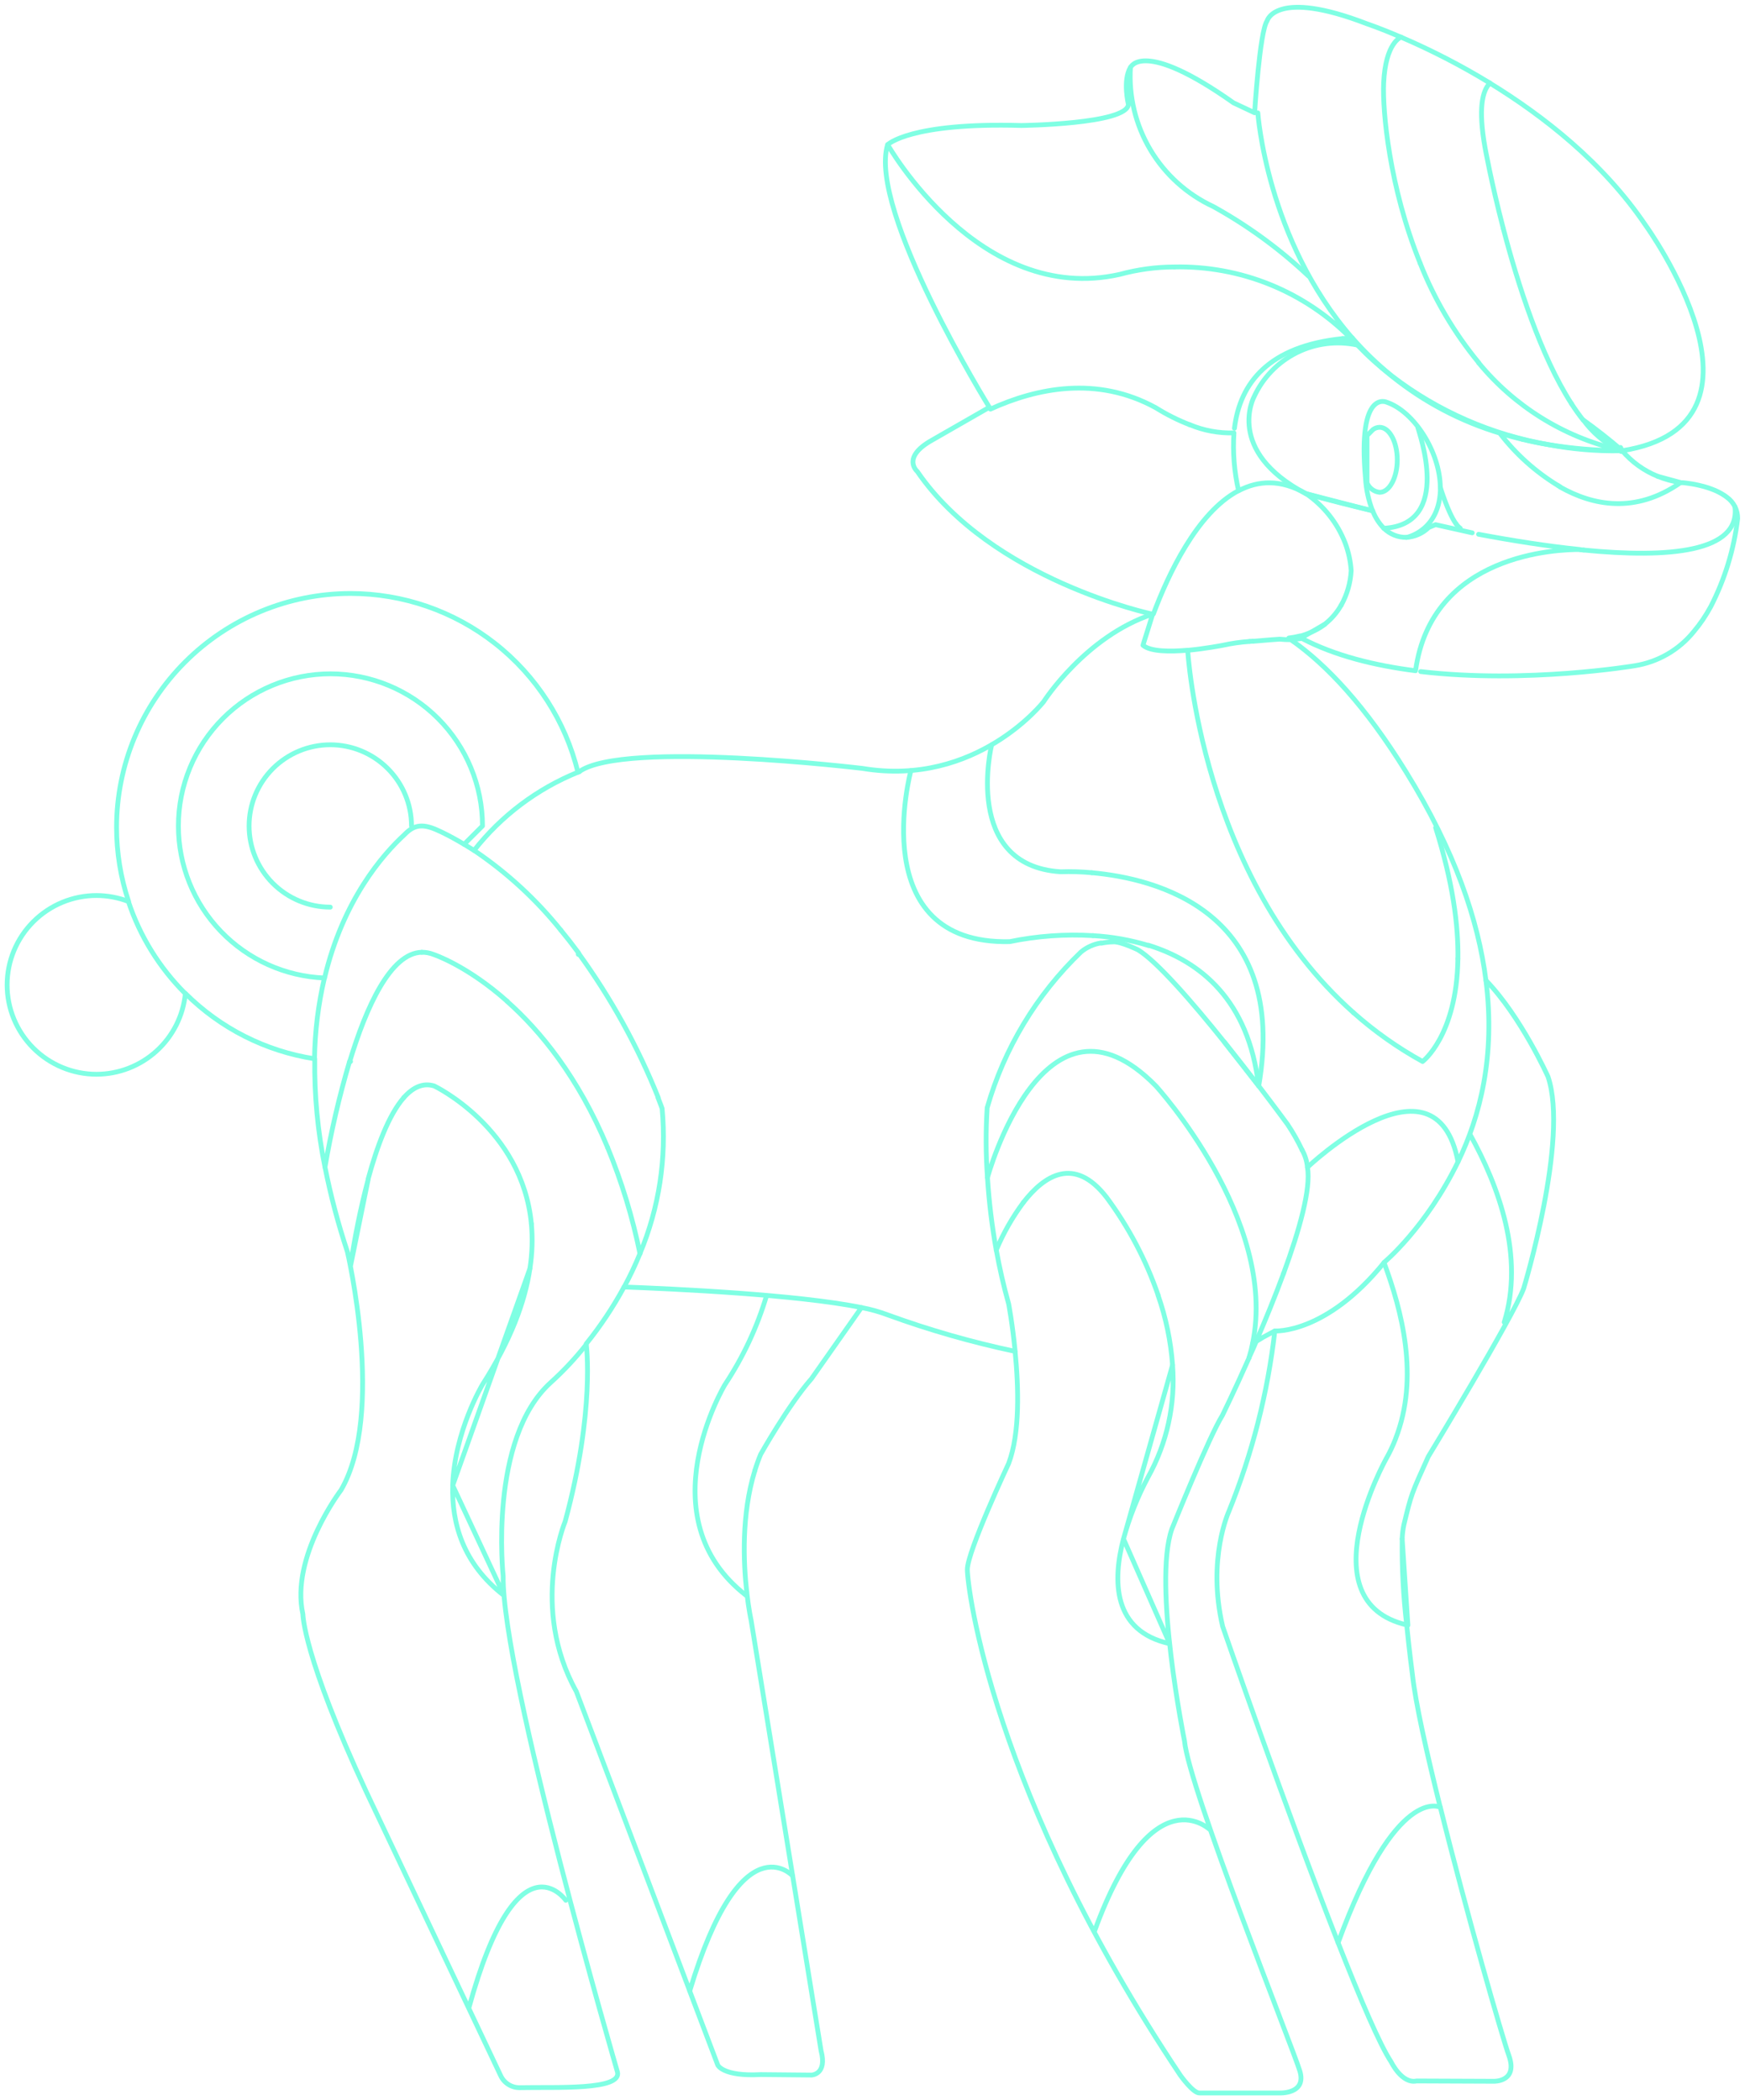 <svg width="182" height="219" viewBox="0 0 182 219" fill="none" xmlns="http://www.w3.org/2000/svg">
<g opacity="0.5" clip-path="url(#clip0_1463_121704)">
<path d="M78.729 153.35C78.903 152.775 79.105 152.21 79.335 151.656C79.335 151.656 82.211 146.52 84.641 143.761L89.847 136.351C83.231 134.99 70.093 134.389 65.088 134.203C63.954 136.294 62.633 138.278 61.141 140.131V140.131C61.141 140.131 62.094 147.059 58.944 158.657C58.944 158.657 55.214 167.604 60.11 176.385L71.937 207.611C77.31 189.748 82.677 195.615 82.677 195.615" stroke="#00FFC8" stroke-width="0.5" stroke-linecap="round" stroke-linejoin="round"/>
<path d="M71.938 207.627L74.859 215.337C74.859 215.337 75.377 216.548 79.336 216.331L84.641 216.382C84.641 216.382 86.299 216.331 85.635 213.845L78.341 168.971C78.341 168.971 78.087 167.832 77.885 166.03L77.859 166.397C67.285 158.243 75.606 144.392 75.606 144.392C77.501 141.531 78.964 138.407 79.947 135.119" stroke="#00FFC8" stroke-width="0.5" stroke-linecap="round" stroke-linejoin="round"/>
<path d="M139.562 202.584C141.872 208.461 143.929 213.271 145.095 215.01C145.095 215.01 146.204 217.33 147.747 216.998L155.819 217.03C155.819 217.03 158.358 217.107 157.373 214.348C156.715 212.525 152.975 199.565 150.224 188.459" stroke="#00FFC8" stroke-width="0.5" stroke-linecap="round" stroke-linejoin="round"/>
<path d="M146.245 160.469C146.262 159.976 146.321 159.486 146.421 159.004C147.198 155.799 147.198 155.799 148.965 151.895C148.965 151.895 157.746 137.433 158.912 134.368C158.912 134.368 163.663 118.794 161.456 112.28C161.456 112.28 158.643 106.01 154.98 102.231C155.985 110.127 154.358 116.438 152.068 121.15C148.727 128.026 144.349 131.65 144.349 131.65C146.198 136.657 148.064 143.61 145.556 150.025M132.962 138.79C132.221 145.234 130.614 151.549 128.185 157.564C128.185 157.564 125.864 162.535 127.522 169.607C127.522 169.607 134.21 188.956 139.562 202.584C145.613 186.015 150.214 188.459 150.214 188.459C148.799 182.764 147.623 177.54 147.307 174.578C147.307 174.578 147.001 172.295 146.717 169.442C136.246 166.998 144.577 152.107 144.577 152.107C144.953 151.441 145.28 150.749 145.556 150.036M153.306 118.266C156.353 123.749 159.005 131.055 156.886 137.884" stroke="#00FFC8" stroke-width="0.5" stroke-linecap="round" stroke-linejoin="round"/>
<path d="M13.39 94.003C12.33 93.595 11.204 93.385 10.069 93.382C7.596 93.382 5.224 94.364 3.475 96.112C1.726 97.859 0.743 100.23 0.743 102.702C0.743 105.174 1.726 107.544 3.475 109.292C5.224 111.04 7.596 112.022 10.069 112.022C12.381 112.017 14.609 111.154 16.321 109.601C18.033 108.047 19.106 105.913 19.332 103.613C16.627 100.918 14.592 97.627 13.39 94.003Z" stroke="#00FFC8" stroke-width="0.5" stroke-linecap="round" stroke-linejoin="round"/>
<path d="M19.332 103.587C22.986 107.229 27.703 109.617 32.802 110.406C32.843 107.569 33.19 104.745 33.838 101.982C29.742 101.816 25.869 100.073 23.03 97.118C20.191 94.163 18.606 90.225 18.607 86.128C18.606 84.045 19.016 81.982 19.813 80.058C20.61 78.133 21.779 76.384 23.253 74.911C24.726 73.437 26.476 72.269 28.402 71.472C30.327 70.674 32.391 70.264 34.475 70.264C38.681 70.271 42.712 71.945 45.683 74.919C48.654 77.894 50.323 81.925 50.323 86.128L48.407 88.039C48.754 88.246 49.09 88.463 49.443 88.681C52.281 85.065 56.015 82.254 60.276 80.526C58.984 75.213 55.945 70.487 51.645 67.107C47.345 63.727 42.034 61.888 36.563 61.886C30.09 61.886 23.882 64.456 19.305 69.031C14.728 73.605 12.157 79.809 12.157 86.278C12.158 88.897 12.579 91.498 13.405 93.983" stroke="#00FFC8" stroke-width="0.5" stroke-linecap="round" stroke-linejoin="round"/>
<path d="M60.358 99.429C63.727 104.076 66.511 109.119 68.648 114.445" stroke="#00FFC8" stroke-width="0.5" stroke-linecap="round" stroke-linejoin="round"/>
<path d="M141.168 105.601C125.211 91.446 123.875 67.804 123.875 67.804C122.02 67.965 119.984 67.955 119.212 67.287C119.212 67.287 119.367 66.728 119.668 65.816L120.222 64.04C113.202 66.35 108.85 73.168 108.85 73.168C108.85 73.168 101.887 82.115 89.951 80.127C89.951 80.127 65.083 77.145 60.421 80.459" stroke="#00FFC8" stroke-width="0.5" stroke-linecap="round" stroke-linejoin="round"/>
<path d="M113.87 91.005C120.45 91.59 134.438 94.956 131.283 113.243C133.07 115.579 134.293 117.251 134.293 117.251C134.862 118.103 135.368 118.996 135.806 119.923" stroke="#00FFC8" stroke-width="0.5" stroke-linecap="round" stroke-linejoin="round"/>
<path d="M113.87 91.005C112.787 90.903 111.699 90.87 110.612 90.907C100.333 90.244 103.426 77.668 103.426 77.668" stroke="#00FFC8" stroke-width="0.5" stroke-linecap="round" stroke-linejoin="round"/>
<path d="M113.99 97.566C115.963 97.676 117.917 98.023 119.807 98.601" stroke="#00FFC8" stroke-width="0.5" stroke-linecap="round" stroke-linejoin="round"/>
<path d="M113.99 97.566C111.08 97.391 108.161 97.602 105.307 98.192C90.055 98.523 95.007 80.355 95.007 80.355" stroke="#00FFC8" stroke-width="0.5" stroke-linecap="round" stroke-linejoin="round"/>
<path d="M103.908 130.35C103.458 127.852 103.152 125.33 102.991 122.796C102.816 120.371 102.806 117.937 102.96 115.511C104.729 109.331 108.104 103.729 112.741 99.274C113.336 98.781 114.051 98.456 114.813 98.332" stroke="#00FFC8" stroke-width="0.5" stroke-linecap="round" stroke-linejoin="round"/>
<path d="M58.498 97.001C59.141 97.781 59.754 98.568 60.338 99.362" stroke="#00FFC8" stroke-width="0.5" stroke-linecap="round" stroke-linejoin="round"/>
<path d="M60.436 80.469L60.26 80.531" stroke="#00FFC8" stroke-width="0.5" stroke-linecap="round" stroke-linejoin="round"/>
<path d="M89.847 136.351C90.785 136.525 91.706 136.781 92.598 137.118C96.929 138.695 101.367 139.965 105.876 140.918C105.602 138.07 105.198 135.958 105.198 135.958C104.654 134.027 104.234 132.137 103.908 130.335" stroke="#00FFC8" stroke-width="0.5" stroke-linecap="round" stroke-linejoin="round"/>
<path d="M133.868 132.799C132.977 135.217 131.972 137.672 131.019 139.877C131.257 139.743 131.495 139.603 131.723 139.453C131.723 139.453 132.2 139.204 132.962 138.79C132.962 138.79 138.298 139.142 144.359 131.65" stroke="#00FFC8" stroke-width="0.5" stroke-linecap="round" stroke-linejoin="round"/>
<path d="M154.98 102.231C154.187 95.966 151.736 88.712 146.644 80.484C142.442 73.686 138.401 69.332 134.63 66.707C134.24 66.707 133.851 66.688 133.464 66.65C133.464 66.65 132.117 66.738 130.682 66.872" stroke="#00FFC8" stroke-width="0.5" stroke-linecap="round" stroke-linejoin="round"/>
<path d="M149.732 86.299C151.529 91.994 152.115 96.499 152.058 99.978" stroke="#00FFC8" stroke-width="0.5" stroke-linecap="round" stroke-linejoin="round"/>
<path d="M130.34 66.888C129.383 66.954 128.433 67.091 127.496 67.297C127.496 67.297 125.776 67.633 123.869 67.815" stroke="#00FFC8" stroke-width="0.5" stroke-linecap="round" stroke-linejoin="round"/>
<path d="M32.828 110.406C32.777 114.201 33.135 117.99 33.895 121.709C34.53 117.987 35.387 114.306 36.46 110.686" stroke="#00FFC8" stroke-width="0.5" stroke-linecap="round" stroke-linejoin="round"/>
<path d="M33.9 121.724C34.494 124.704 35.272 127.644 36.232 130.527C36.232 130.527 40.211 147.426 35.569 155.379C35.569 155.379 30.264 162.338 31.59 168.323C31.59 168.323 31.59 172.631 38.221 186.88L52.209 216.424C52.382 216.806 52.662 217.13 53.015 217.356C53.368 217.582 53.779 217.701 54.199 217.697C57.929 217.615 64.923 218.008 64.394 216.041C64.394 216.041 52.349 174.728 52.479 164.347C52.479 164.347 50.924 150.041 57.452 144.154C58.79 142.945 60.024 141.625 61.141 140.209M48.909 209.356C53.96 190.96 59.011 198.157 59.011 198.157M36.548 132.069C36.988 129.02 37.604 125.998 38.392 123.019L36.548 132.069ZM52.572 166.382C48.267 163.058 47.096 158.791 47.22 154.903L52.572 166.382ZM55.271 132.276C54.753 135.777 53.256 139.795 50.323 144.377C50.323 144.377 47.401 149.244 47.215 154.903L55.271 132.276Z" stroke="#00FFC8" stroke-width="0.5" stroke-linecap="round" stroke-linejoin="round"/>
<path d="M65.088 134.218C65.704 133.084 66.258 131.918 66.746 130.723" stroke="#00FFC8" stroke-width="0.5" stroke-linecap="round" stroke-linejoin="round"/>
<path d="M63.373 119.659C64.846 123.23 65.975 126.933 66.746 130.718C68.745 125.942 69.538 120.748 69.057 115.594C69.057 115.594 68.917 115.185 68.627 114.46" stroke="#00FFC8" stroke-width="0.5" stroke-linecap="round" stroke-linejoin="round"/>
<path d="M43.992 99.3C44.406 99.295 44.815 99.371 45.2 99.523C45.2 99.523 48.655 100.641 52.903 104.415" stroke="#00FFC8" stroke-width="0.5" stroke-linecap="round" stroke-linejoin="round"/>
<path d="M58.498 97.001C55.917 93.789 52.866 90.984 49.448 88.681" stroke="#00FFC8" stroke-width="0.5" stroke-linecap="round" stroke-linejoin="round"/>
<path d="M169.014 46.669L169.19 47.001C186.655 44.236 171.62 23.473 171.62 23.473C167.196 16.934 160.953 12.082 155.389 8.665" stroke="#00FFC8" stroke-width="0.5" stroke-linecap="round" stroke-linejoin="round"/>
<path d="M156.788 23.825C155.529 19 154.881 15.365 154.881 15.365C154.166 11.337 154.596 9.457 155.399 8.665C152.426 6.85 149.327 5.249 146.126 3.876" stroke="#00FFC8" stroke-width="0.5" stroke-linecap="round" stroke-linejoin="round"/>
<path d="M128.75 44.66C129.325 39.933 132.314 36.102 140.018 35.309" stroke="#00FFC8" stroke-width="0.5" stroke-linecap="round" stroke-linejoin="round"/>
<path d="M103.296 42.662C108.073 40.482 114.399 39.136 120.559 42.527C121.676 43.227 122.857 43.818 124.087 44.293" stroke="#00FFC8" stroke-width="0.5" stroke-linecap="round" stroke-linejoin="round"/>
<path d="M122.497 27.838C120.571 27.842 118.655 28.102 116.798 28.609C102.115 31.923 92.578 15.075 92.578 15.075C90.479 21.925 103.188 42.47 103.188 42.47L97.22 45.892C93.961 47.715 95.665 49.154 95.665 49.154C103.437 60.504 120.217 64.045 120.217 64.045L120.3 64.014C121.802 60.002 124.823 53.452 129.18 51.163C128.726 49.19 128.564 47.162 128.698 45.142C127.117 45.19 125.545 44.898 124.087 44.287" stroke="#00FFC8" stroke-width="0.5" stroke-linecap="round" stroke-linejoin="round"/>
<path d="M136.469 28.785C133.477 25.964 130.142 23.528 126.542 21.537C123.806 20.268 121.517 18.202 119.976 15.61C118.435 13.019 117.714 10.022 117.906 7.013C117.077 8.396 117.689 10.881 117.689 10.881C117.575 12.952 106.524 13.087 106.524 13.087C94.919 12.755 92.598 15.075 92.598 15.075" stroke="#00FFC8" stroke-width="0.5" stroke-linecap="round" stroke-linejoin="round"/>
<path d="M148.126 27.465C144.888 19.486 144.183 11.544 144.313 8.665C144.499 4.44 146.11 3.881 146.126 3.876C143.94 2.939 142.572 2.483 142.572 2.483C133.008 -1.214 132.153 2.183 132.153 2.183C131.381 3.286 130.853 11.761 130.853 11.761L128.656 10.726C119.139 3.995 117.922 7.024 117.922 7.024" stroke="#00FFC8" stroke-width="0.5" stroke-linecap="round" stroke-linejoin="round"/>
<path d="M122.496 27.838C125.896 27.767 129.275 28.386 132.428 29.657C135.581 30.929 138.444 32.827 140.841 35.237H141.033C132.096 24.99 131.19 11.772 131.19 11.772" stroke="#00FFC8" stroke-width="0.5" stroke-linecap="round" stroke-linejoin="round"/>
<path d="M148.177 70.031C159.202 71.325 170.517 69.42 170.517 69.42C172.944 69.031 175.14 67.754 176.677 65.837C177.013 65.438 177.328 65.021 177.62 64.589C177.91 64.159 178.174 63.714 178.423 63.264C179.902 60.391 180.855 57.276 181.236 54.068C181.24 53.636 181.14 53.209 180.944 52.823C180.749 52.437 180.463 52.104 180.112 51.852L179.879 51.681C179.464 51.406 179.019 51.18 178.552 51.008C178.277 50.903 177.997 50.811 177.713 50.733C177.526 50.682 177.345 50.64 177.169 50.599C176.91 50.537 176.651 50.49 176.428 50.454L176.008 50.392L175.822 50.366L175.527 50.335H175.268C170.543 53.623 166.108 52.701 162.73 50.791" stroke="#00FFC8" stroke-width="0.5" stroke-linecap="round" stroke-linejoin="round"/>
<path d="M180.951 52.846C181.511 57.573 174.076 58.236 165.15 57.356" stroke="#00FFC8" stroke-width="0.5" stroke-linecap="round" stroke-linejoin="round"/>
<path d="M130.268 141.586C130.511 141.037 130.786 140.468 131.019 139.877C130.894 139.945 130.77 140.017 130.646 140.079C130.545 140.588 130.419 141.09 130.268 141.586V141.586Z" stroke="#00FFC8" stroke-width="0.5" stroke-linecap="round" stroke-linejoin="round"/>
<path d="M105.876 140.949C106.234 144.599 106.395 149.451 105.198 152.609C105.198 152.609 100.893 161.779 100.893 163.658C100.893 165.538 103.431 186.958 123.102 216.398C123.102 216.398 124.455 218.303 125.118 218.251H133.355C133.355 218.251 136.339 218.443 135.562 215.932C134.785 213.421 123.988 186.419 123.543 181.552C123.543 181.552 120.227 165.201 122.217 159.459C122.217 159.459 126.087 149.824 127.496 147.587C127.496 147.587 128.724 145.086 130.267 141.607M114.161 201.362C120.212 184.793 126.263 190.856 126.263 190.856M121.994 171.399C116.046 170.089 116.031 164.849 117.176 160.464L121.994 171.399ZM122.294 142.342C122.611 146.411 121.719 150.483 119.73 154.048C118.641 156.09 117.785 158.247 117.176 160.479L122.294 142.342Z" stroke="#00FFC8" stroke-width="0.5" stroke-linecap="round" stroke-linejoin="round"/>
<path d="M133.868 132.799C135.521 128.3 136.749 123.956 136.365 121.724C136.31 121.091 136.119 120.476 135.806 119.923" stroke="#00FFC8" stroke-width="0.5" stroke-linecap="round" stroke-linejoin="round"/>
<path d="M172.89 49.667C171.46 49.089 170.191 48.174 169.191 47.001L169.144 47.026V47.078H169.087" stroke="#00FFC8" stroke-width="0.5" stroke-linecap="round" stroke-linejoin="round"/>
<path d="M138.168 65.112C137.724 65.445 137.24 65.721 136.728 65.935L135.692 66.531L135.562 66.323C135.187 66.417 134.806 66.486 134.422 66.531L134.619 66.67C135.011 66.667 135.403 66.636 135.79 66.577C139.225 68.379 143.395 69.404 147.638 69.943C149.322 57.708 162.502 57.283 164.813 57.304C161.367 56.952 157.71 56.372 154.213 55.715" stroke="#00FFC8" stroke-width="0.5" stroke-linecap="round" stroke-linejoin="round"/>
<path d="M135.573 66.344C135.967 66.237 136.353 66.1 136.728 65.935L138.173 65.091C138.875 64.543 139.46 63.86 139.893 63.082" stroke="#00FFC8" stroke-width="0.5" stroke-linecap="round" stroke-linejoin="round"/>
<path d="M139.888 63.103C140.5 61.999 140.854 60.77 140.924 59.51C140.86 58.528 140.65 57.562 140.303 56.641V56.641C139.495 54.538 138.063 52.731 136.199 51.464C136.199 51.464 138.173 52.085 143.168 53.26C143.424 53.939 143.818 54.557 144.323 55.078V55.078C144.631 55.387 144.999 55.632 145.404 55.796C145.809 55.961 146.243 56.042 146.68 56.035V56.035C147.559 55.985 148.389 55.617 149.017 55L149.726 54.71L153.55 55.564" stroke="#00FFC8" stroke-width="0.5" stroke-linecap="round" stroke-linejoin="round"/>
<path d="M169.097 47.052L168.999 47.006C166.488 47.053 163.979 46.84 161.513 46.369C160.577 46.214 159.668 46.029 158.788 45.815" stroke="#00FFC8" stroke-width="0.5" stroke-linecap="round" stroke-linejoin="round"/>
<path d="M169.144 47.026L169.191 47.001H169.134L169.144 47.026Z" stroke="#00FFC8" stroke-width="0.5" stroke-linecap="round" stroke-linejoin="round"/>
<path d="M162.539 50.656C160.175 49.223 158.1 47.362 156.42 45.168L156.55 45.204C152.396 43.969 148.524 41.934 145.152 39.213C143.884 38.224 142.689 37.144 141.577 35.983C139.436 35.52 137.201 35.801 135.241 36.78C133.282 37.76 131.716 39.378 130.801 41.367C130.801 41.367 127.734 47.001 136.189 51.474L143.157 53.271C142.733 52.172 142.483 51.014 142.416 49.838C141.577 40.471 144.644 41.947 144.644 41.947C147.478 42.915 150.172 47.078 150.224 50.827C150.224 50.827 151.006 53.416 151.851 54.612" stroke="#00FFC8" stroke-width="0.5" stroke-linecap="round" stroke-linejoin="round"/>
<path d="M169.134 47.001H169.191H169.128H169.134Z" stroke="#00FFC8" stroke-width="0.5" stroke-linecap="round" stroke-linejoin="round"/>
<path d="M141.033 35.227C142.297 36.673 143.684 38.007 145.178 39.213C149.97 42.883 155.58 45.338 161.528 46.369C163.993 46.775 166.486 46.985 168.983 46.995L168.724 46.882C163.029 45.53 157.934 42.351 154.218 37.831" stroke="#00FFC8" stroke-width="0.5" stroke-linecap="round" stroke-linejoin="round"/>
<path d="M155.389 8.665L155.394 8.67L155.389 8.665Z" stroke="#00FFC8" stroke-width="0.5" stroke-linecap="round" stroke-linejoin="round"/>
<path d="M168.999 47.006H168.968H168.999Z" stroke="#00FFC8" stroke-width="0.5" stroke-linecap="round" stroke-linejoin="round"/>
<path d="M169.103 47.053L169.144 47.026L169.103 47.053Z" stroke="#00FFC8" stroke-width="0.5" stroke-linecap="round" stroke-linejoin="round"/>
<path d="M140.842 35.237L140.018 35.309L141.572 35.982C141.339 35.724 141.09 35.48 140.842 35.237Z" stroke="#00FFC8" stroke-width="0.5" stroke-linecap="round" stroke-linejoin="round"/>
<path d="M146.116 3.876H146.11H146.116Z" stroke="#00FFC8" stroke-width="0.5" stroke-linecap="round" stroke-linejoin="round"/>
<path d="M169.108 46.928L169.192 47.001L169.103 46.918L169.108 46.928Z" stroke="#00FFC8" stroke-width="0.5" stroke-linecap="round" stroke-linejoin="round"/>
<path d="M165.108 43.79C164.68 43.248 164.278 42.685 163.906 42.102" stroke="#00FFC8" stroke-width="0.5" stroke-linecap="round" stroke-linejoin="round"/>
<path d="M148.125 27.465C149.607 31.214 151.666 34.708 154.228 37.821" stroke="#00FFC8" stroke-width="0.5" stroke-linecap="round" stroke-linejoin="round"/>
<path d="M169.108 46.918L169.02 46.674" stroke="#00FFC8" stroke-width="0.5" stroke-linecap="round" stroke-linejoin="round"/>
<path d="M156.788 23.825C158.301 29.619 160.694 37.127 163.906 42.102" stroke="#00FFC8" stroke-width="0.5" stroke-linecap="round" stroke-linejoin="round"/>
<path d="M168.709 46.881L169.128 46.985V46.928C167.776 45.773 166.44 44.733 165.129 43.79C166.073 45.078 167.297 46.135 168.709 46.881V46.881Z" stroke="#00FFC8" stroke-width="0.5" stroke-linecap="round" stroke-linejoin="round"/>
<path d="M136.21 51.474C133.583 49.957 131.242 50.092 129.19 51.169" stroke="#00FFC8" stroke-width="0.5" stroke-linecap="round" stroke-linejoin="round"/>
<path d="M130.34 66.888L130.682 66.857" stroke="#00FFC8" stroke-width="0.5" stroke-linecap="round" stroke-linejoin="round"/>
<path d="M172.89 49.667C173.652 49.98 174.451 50.198 175.268 50.314L172.89 49.667Z" stroke="#00FFC8" stroke-width="0.5" stroke-linecap="round" stroke-linejoin="round"/>
<path d="M162.539 50.656L162.73 50.77" stroke="#00FFC8" stroke-width="0.5" stroke-linecap="round" stroke-linejoin="round"/>
<path d="M158.788 45.815L156.55 45.204C157.275 45.426 158.021 45.634 158.788 45.815Z" stroke="#00FFC8" stroke-width="0.5" stroke-linecap="round" stroke-linejoin="round"/>
<path d="M164.823 57.325L165.15 57.356H165.181L164.823 57.325Z" stroke="#00FFC8" stroke-width="0.5" stroke-linecap="round" stroke-linejoin="round"/>
<path d="M131.283 113.244L127.708 108.677C124.393 104.535 120.673 100.248 118.689 99.046C118.689 99.046 116.855 98.156 116.098 98.218C115.687 98.227 115.278 98.272 114.875 98.353" stroke="#00FFC8" stroke-width="0.5" stroke-linecap="round" stroke-linejoin="round"/>
<path d="M127.693 108.656C128.988 110.271 130.226 111.861 131.267 113.223C130.231 104.255 125.164 100.242 119.792 98.57" stroke="#00FFC8" stroke-width="0.5" stroke-linecap="round" stroke-linejoin="round"/>
<path d="M60.358 99.429L60.317 99.367V99.523C60.333 99.493 60.347 99.461 60.358 99.429Z" stroke="#00FFC8" stroke-width="0.5" stroke-linecap="round" stroke-linejoin="round"/>
<path d="M141.168 105.601C143.373 107.561 145.79 109.268 148.374 110.691C148.374 110.691 151.934 108.019 152.058 99.978" stroke="#00FFC8" stroke-width="0.5" stroke-linecap="round" stroke-linejoin="round"/>
<path d="M152.068 121.15C149.752 108.982 136.365 121.724 136.365 121.724" stroke="#00FFC8" stroke-width="0.5" stroke-linecap="round" stroke-linejoin="round"/>
<path d="M130.273 141.591V141.586V141.591Z" stroke="#00FFC8" stroke-width="0.5" stroke-linecap="round" stroke-linejoin="round"/>
<path d="M130.646 140.079C133.314 127.202 120.559 113.243 120.559 113.243C108.876 101.335 103.022 122.687 102.991 122.796" stroke="#00FFC8" stroke-width="0.5" stroke-linecap="round" stroke-linejoin="round"/>
<path d="M106.742 125.38C108.892 122.6 112.042 120.487 115.419 124.862C117.719 127.963 119.529 131.398 120.787 135.047" stroke="#00FFC8" stroke-width="0.5" stroke-linecap="round" stroke-linejoin="round"/>
<path d="M66.746 130.723H66.752V130.718L66.746 130.723Z" stroke="#00FFC8" stroke-width="0.5" stroke-linecap="round" stroke-linejoin="round"/>
<path d="M43.992 99.3C40.718 99.373 38.18 105.058 36.475 110.691H36.563" stroke="#00FFC8" stroke-width="0.5" stroke-linecap="round" stroke-linejoin="round"/>
<path d="M63.373 119.659C60.301 112.28 56.333 107.476 52.888 104.416" stroke="#00FFC8" stroke-width="0.5" stroke-linecap="round" stroke-linejoin="round"/>
<path d="M42.117 114.455C43.055 113.394 44.111 112.876 45.293 113.244C45.293 113.244 54.468 117.619 55.421 127.622" stroke="#00FFC8" stroke-width="0.5" stroke-linecap="round" stroke-linejoin="round"/>
<path d="M106.742 125.38C105.599 126.916 104.647 128.585 103.908 130.35" stroke="#00FFC8" stroke-width="0.5" stroke-linecap="round" stroke-linejoin="round"/>
<path d="M122.294 142.326C122.11 139.855 121.603 137.418 120.787 135.078" stroke="#00FFC8" stroke-width="0.5" stroke-linecap="round" stroke-linejoin="round"/>
<path d="M146.716 169.442L146.841 169.478L146.245 160.469C146.208 163.467 146.366 166.464 146.716 169.442V169.442Z" stroke="#00FFC8" stroke-width="0.5" stroke-linecap="round" stroke-linejoin="round"/>
<path d="M55.271 132.266C55.513 130.725 55.563 129.16 55.421 127.606" stroke="#00FFC8" stroke-width="0.5" stroke-linecap="round" stroke-linejoin="round"/>
<path d="M42.117 114.455C40.532 116.262 39.294 119.633 38.392 122.957" stroke="#00FFC8" stroke-width="0.5" stroke-linecap="round" stroke-linejoin="round"/>
<path d="M78.729 153.35C77.32 157.921 77.532 162.928 77.885 166.004" stroke="#00FFC8" stroke-width="0.5" stroke-linecap="round" stroke-linejoin="round"/>
<path d="M48.407 88.044C47.66 87.598 46.894 87.174 46.106 86.791L45.821 86.661C44.189 85.879 43.231 85.936 42.195 87.024C39.936 89.095 35.781 93.832 33.849 101.982" stroke="#00FFC8" stroke-width="0.5" stroke-linecap="round" stroke-linejoin="round"/>
<path d="M42.92 86.128C42.92 83.883 42.028 81.73 40.439 80.142C38.851 78.555 36.696 77.663 34.45 77.663C32.203 77.663 30.049 78.555 28.46 80.142C26.871 81.73 25.979 83.883 25.979 86.128C25.979 88.373 26.871 90.527 28.46 92.114C30.049 93.702 32.203 94.594 34.45 94.594" stroke="#00FFC8" stroke-width="0.5" stroke-linecap="round" stroke-linejoin="round"/>
<path d="M152.306 55.088C152.13 54.957 151.979 54.796 151.861 54.612" stroke="#00FFC8" stroke-width="0.5" stroke-linecap="round" stroke-linejoin="round"/>
<path d="M147.882 44.572C147.882 44.572 147.877 44.556 147.882 44.572V44.572Z" stroke="#00FFC8" stroke-width="0.5" stroke-linecap="round" stroke-linejoin="round"/>
<path d="M144.323 55.088C151.576 54.7 147.95 45.023 147.882 44.572" stroke="#00FFC8" stroke-width="0.5" stroke-linecap="round" stroke-linejoin="round"/>
<path d="M145.732 47.948C145.732 46.074 144.908 44.557 143.888 44.557C143.636 44.562 143.393 44.647 143.193 44.8L142.577 45.426V50.345C142.685 50.614 142.864 50.848 143.095 51.023C143.326 51.198 143.6 51.307 143.888 51.339C144.908 51.339 145.732 49.822 145.732 47.948Z" stroke="#00FFC8" stroke-width="0.5" stroke-linecap="round" stroke-linejoin="round"/>
<path d="M146.68 56.046C146.68 56.046 150.234 55.383 150.234 50.827" stroke="#00FFC8" stroke-width="0.5" stroke-linecap="round" stroke-linejoin="round"/>
</g>
<defs>
<clipPath id="clip0_1463_121704">
<rect width="181" height="218" fill="white" transform="translate(0.5 0.5)"/>
</clipPath>
</defs>
</svg>
